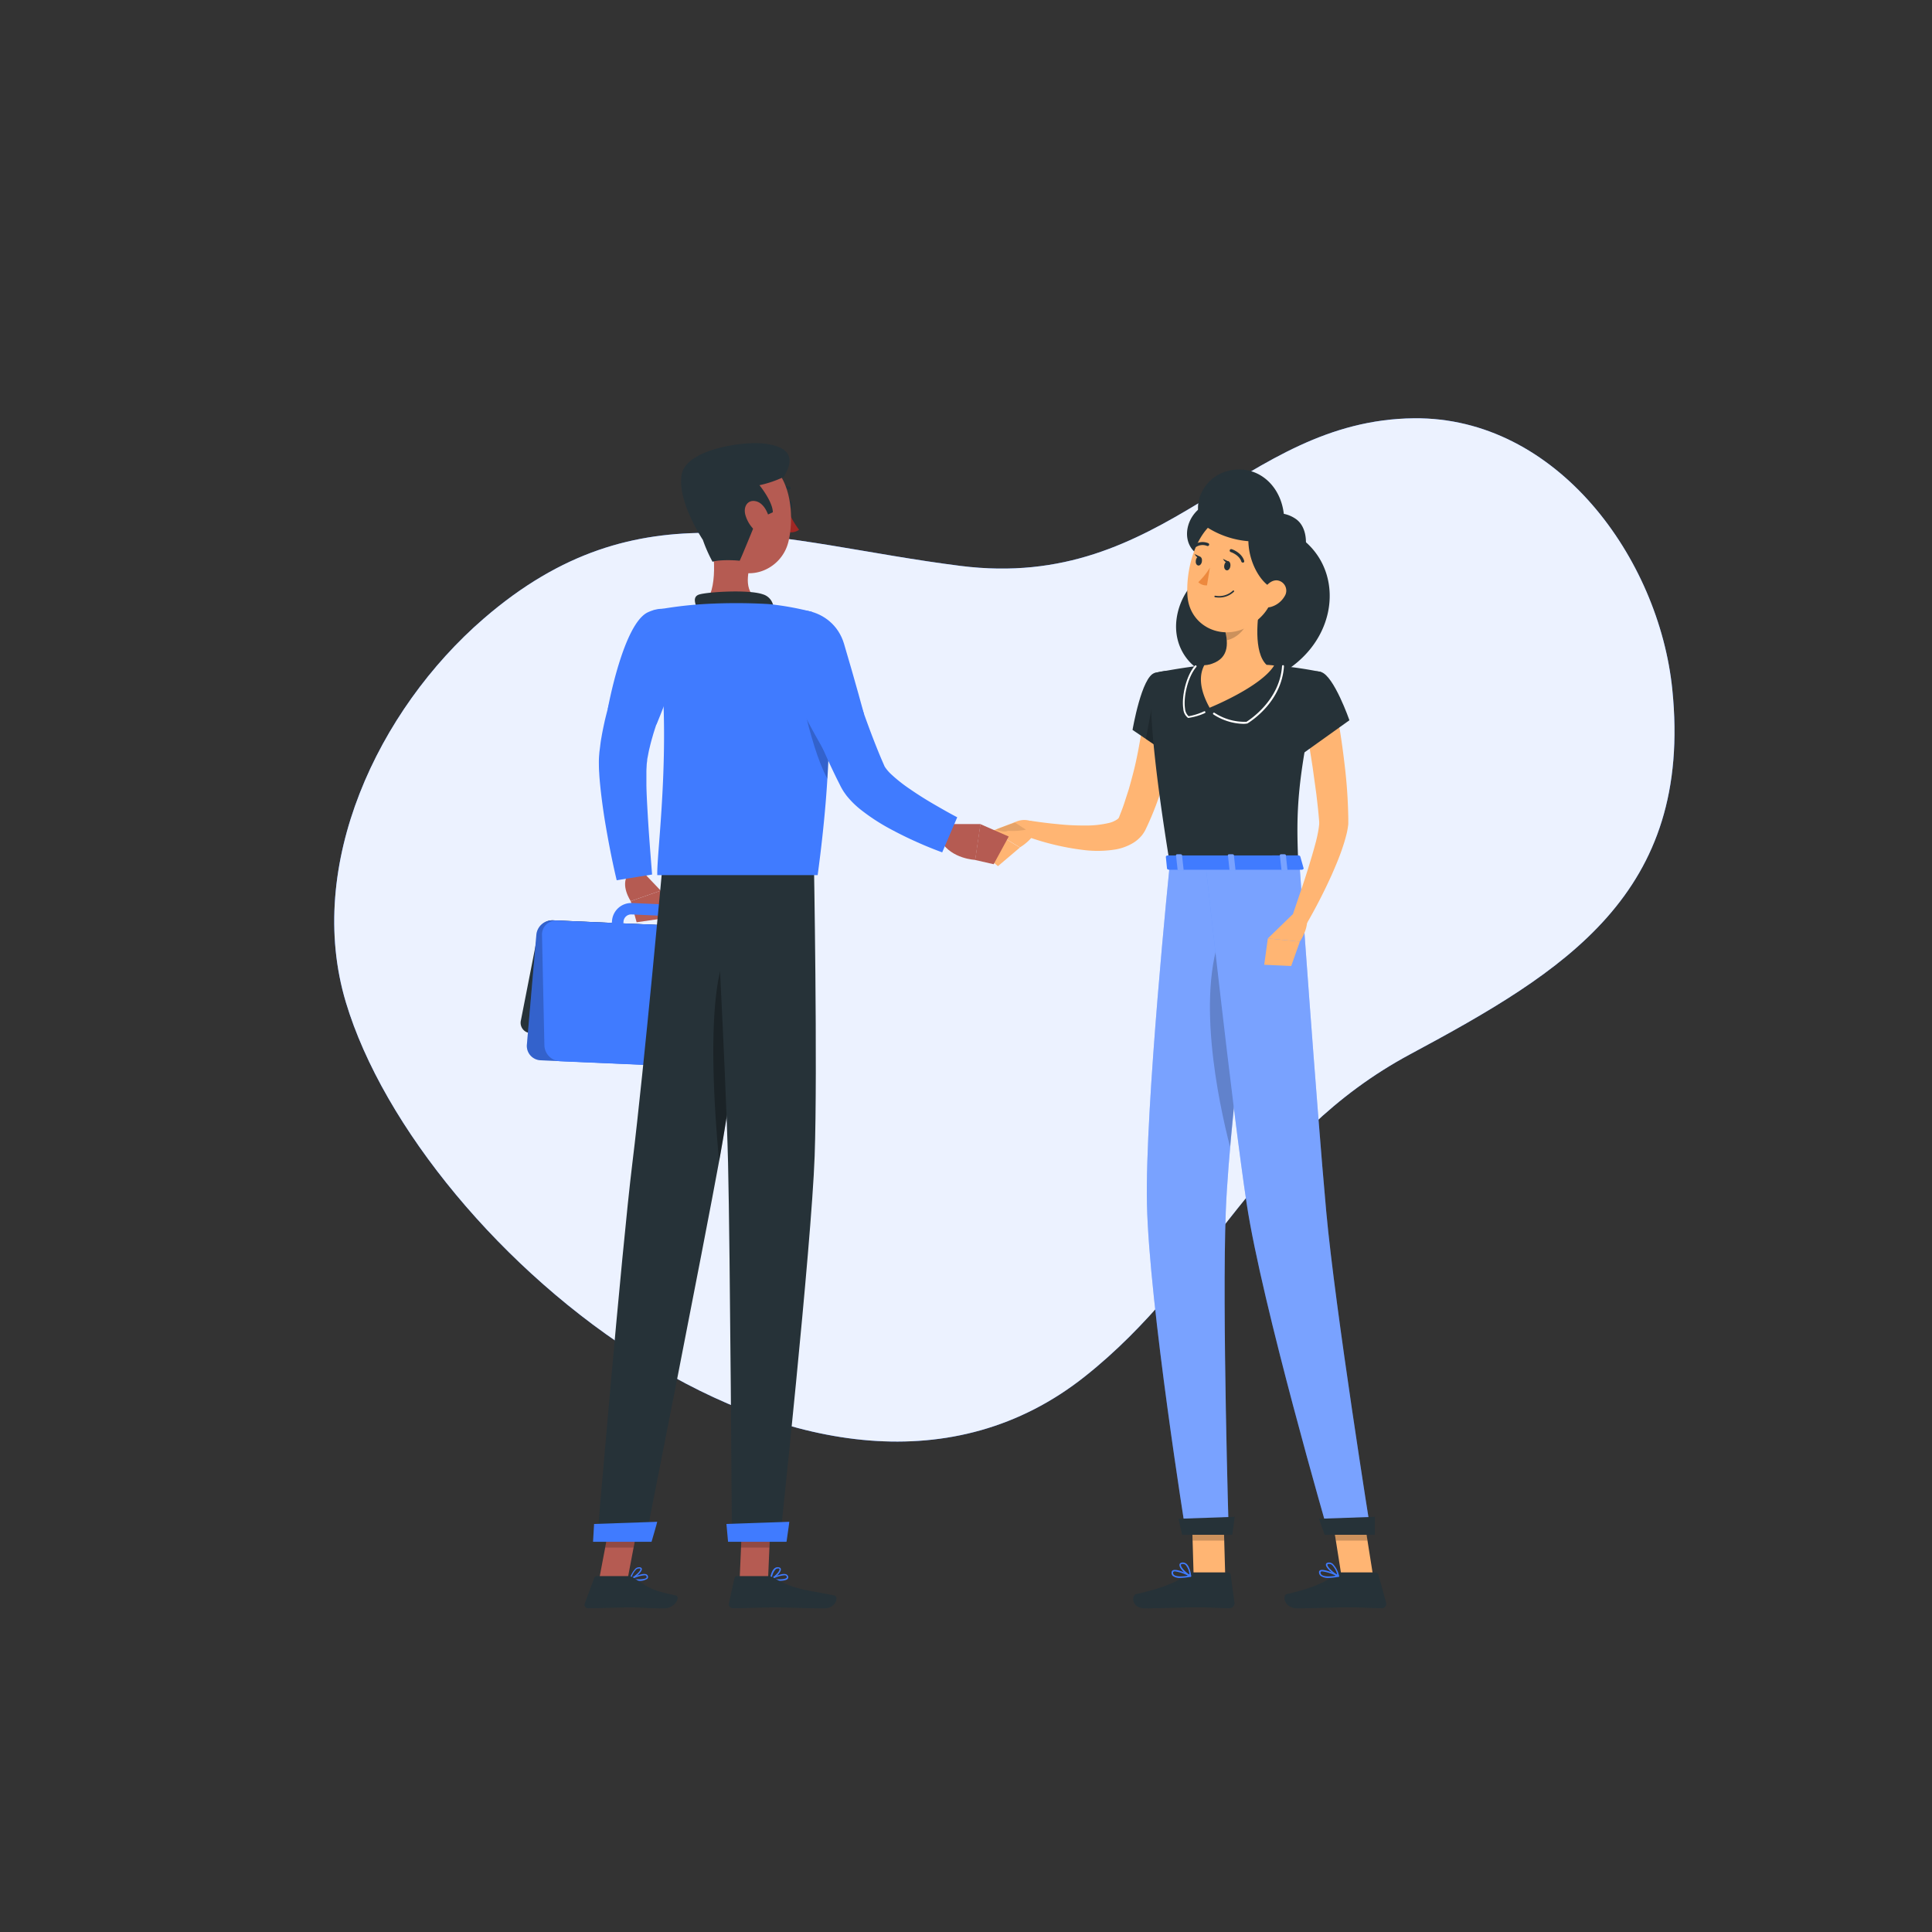 <svg xmlns="http://www.w3.org/2000/svg" viewBox="0 0 500 500"><rect x="0" y="0" width="500" height="500" fill="#333333" stroke="none"/><path d="M248.61 146.46c-47.51-6-83-21.35-123.46 13.66-27.34 23.64-46.29 63.78-35.64 99.27C108.77 323.6 213 409.9 280.7 356.28c33.07-26.19 44.32-62 84.29-83.46s73.16-41.51 67.8-94.39c-3.43-33.87-29.84-70.55-66.85-70.18-44.75.44-63.94 44.92-117.33 38.21z" fill="#407bff"/><path d="M248.61 146.46c-47.51-6-83-21.35-123.46 13.66-27.34 23.64-46.29 63.78-35.64 99.27C108.77 323.6 213 409.9 280.7 356.28c33.07-26.19 44.32-62 84.29-83.46s73.16-41.51 67.8-94.39c-3.43-33.87-29.84-70.55-66.85-70.18-44.75.44-63.94 44.92-117.33 38.21z" fill="#fff" opacity=".9"/><path d="M337.78 140.16a14.78 14.78 0 00-10.34-3.7c-2.43-4.9-7.44-7.76-12.74-6.79-7.6 1.39-9.92 10.52-4.64 13.85a22.3 22.3 0 005.62 2.55v.24a17.15 17.15 0 00-11.28 14.8c-.78 11.32 11.38 17.94 18 11.64A35 35 0 00325 170c1.28 1.8 2.66 3.64 4.15 5.56 16.54-7.62 19.33-26.17 8.63-35.4z" fill="#263238"/><path d="M304.53 184.17c-.1 1.4-.22 2.62-.4 3.9s-.35 2.52-.56 3.77c-.42 2.51-1 5-1.59 7.45a78.67 78.67 0 01-5.08 14.49l-.21.44c-.08.17-.1.23-.25.53a8.5 8.5 0 01-.89 1.4 9 9 0 01-2.29 2 13.39 13.39 0 01-4.68 1.71 29.62 29.62 0 01-8.23.11 66.9 66.9 0 01-14.83-3.57l1.1-4c2.31.35 4.72.67 7.08.88a61.48 61.48 0 007 .36 25.86 25.86 0 006.38-.68 6.25 6.25 0 002.11-.95 1.42 1.42 0 00.39-.43.64.64 0 00.06-.16l.28-.72c.42-1.07.83-2.15 1.18-3.26s.72-2.21 1.07-3.32c.63-2.25 1.25-4.5 1.76-6.8s.93-4.6 1.32-6.92.7-4.72.93-6.88z" fill="#ffb573"/><path d="M298.84 174.16c-3.38.85-5.74 14.74-5.74 14.74l9.3 6.32s8.92-14 6.32-17.71c-2.72-3.87-4.96-4.61-9.88-3.35z" fill="#263238"/><path opacity=".2" d="M299.14 177.26l-2.59 13.99 5.22 3.55-2.63-17.54z"/><path d="M263.14 212.58l-6.31 2.42 7.13 4.3s4.55-2.63 4.43-6l-.7-.4a5.31 5.31 0 00-4.55-.32z" fill="#ffb573"/><path d="M262.67 212.89l-3.12 1.11a17.06 17.06 0 00-1.79.72s2.06.86 3.09.28a17.37 17.37 0 004.67-.28z" opacity=".1"/><path fill="#ffb573" d="M252.9 219.69l5.37 4.47 5.68-4.82-7.12-4.3-3.93 4.65zM317.09 407.88h-8.18l-.55-18.96h8.19l.54 18.96z"/><path d="M308.63 406.93h9.19a.65.65 0 01.66.56l1 7.28a1.31 1.31 0 01-1.31 1.45c-3.2-.05-4.75-.24-8.8-.24-2.48 0-9.63.26-13.07.26s-3.62-3.4-2.19-3.71c6.42-1.38 11-3.28 13.11-5.1a2.18 2.18 0 011.41-.5z" fill="#263238"/><path d="M308.36 388.92l.28 9.78h8.19l-.28-9.78h-8.19z" opacity=".2"/><path d="M298.84 174.16s-3.9 1.37 3.91 49.41H336c-.56-13.53-.57-21.88 5.9-49.65a97.47 97.47 0 00-14.12-1.86 105.58 105.58 0 00-15.1 0c-6.49.59-13.84 2.1-13.84 2.1z" fill="#263238"/><path d="M321.74 187.33a14.8 14.8 0 01-7.71-2.44.24.24 0 01-.06-.34.25.25 0 01.35-.07 14.22 14.22 0 008.27 2.32c1.09-.69 8.63-5.72 9.2-14.43a.25.25 0 01.27-.23.25.25 0 01.23.27c-.58 8.91-8 13.93-9.49 14.84a.21.21 0 01-.11 0c-.32.07-.64.08-.95.08zM307.59 185.79a.2.2 0 01-.13 0 3.16 3.16 0 01-1.22-2.38c-.47-3.05.66-8.38 3-11.14a.25.25 0 01.36 0 .25.25 0 010 .35c-2.22 2.59-3.37 7.8-2.92 10.74a3 3 0 00.93 2 15.55 15.55 0 004-1.27.26.26 0 01.33.13.25.25 0 01-.13.33 15.53 15.53 0 01-4.22 1.24z" fill="#fff"/><path d="M326.28 155.06c-.95 4.85-1.9 13.76 1.5 17 0 0-1.33 4.93-10.36 4.93-9.93 0-4.74-4.93-4.74-4.93 5.41-1.3 5.27-5.32 4.33-9.09z" fill="#ffb573"/><path d="M327.77 172.06a105.58 105.58 0 00-15.1 0l-1 .1c-1.21 2.28-1.51 5.79 1.38 11 0 0 13.24-5.34 16.69-10.92-.64-.1-1.3-.15-1.97-.18z" fill="#ffb573"/><path d="M322.5 158.29L317 163a14.92 14.92 0 01.47 2.68c2.07-.3 4.91-2.57 5.13-4.74a7.17 7.17 0 00-.1-2.65z" opacity=".2"/><path d="M331.52 146.64c-1.85 7.91-2.47 11.3-7.21 14.71-7.12 5.14-16.43 1.14-17-7.17-.5-7.47 2.62-19.16 11-21a11.09 11.09 0 0113.21 13.46z" fill="#ffb573"/><path d="M302.75 223.57s-6.46 63.07-5.92 88c.56 26 10.07 85.19 10.07 85.19H318s-1.75-57.71-.77-83.21c1.07-27.81 9.9-90 9.9-90z" fill="#407bff"/><path d="M302.75 223.57s-6.46 63.07-5.92 88c.56 26 10.07 85.19 10.07 85.19H318s-1.75-57.71-.77-83.21c1.07-27.81 9.9-90 9.9-90z" fill="#fff" opacity=".3"/><path fill="#263238" d="M318.93 397.2h-12.99l-.95-4.14 14.55-.51-.61 4.65z"/><path d="M317.09 239.26c-8.16 16.43-1.64 46.4 1.25 57.55 1.48-16.74 4-37.22 5.93-52.25-1.27-8.5-3.41-12.87-7.18-5.3z" opacity=".2"/><path fill="#ffb573" d="M355.36 407.88h-8.19l-3-18.96h8.18l3.01 18.96z"/><path d="M346.77 406.93H356a.76.76 0 01.72.56l2 7.28a1.14 1.14 0 01-1.13 1.45c-3.21-.05-4.78-.24-8.83-.24-2.49 0-9.6.26-13 .26s-4.06-3.4-2.67-3.71c6.24-1.38 10.52-3.28 12.45-5.1a1.9 1.9 0 011.23-.5z" fill="#263238"/><path d="M344.17 388.92l1.55 9.78h8.19l-1.55-9.78h-8.19z" opacity=".2"/><path d="M312 223.57s6.87 63.07 10.65 88c3.93 26 21.13 85.19 21.13 85.19h11.02s-9.24-57.71-11.57-83.21c-2.54-27.81-6.93-90-6.93-90z" fill="#407bff"/><path d="M312 223.57s6.87 63.07 10.65 88c3.93 26 21.13 85.19 21.13 85.19h11.02s-9.24-57.71-11.57-83.21c-2.54-27.81-6.93-90-6.93-90z" fill="#fff" opacity=".3"/><path fill="#263238" d="M355.81 397.2h-12.99l-1.49-4.14 14.48-.51v4.65z"/><path d="M343.88 408.36a3.36 3.36 0 01-2.05-.5 1.21 1.21 0 01-.47-.95.52.52 0 01.26-.51c.93-.55 4.41 1.11 4.8 1.31a.21.21 0 01.13.2.16.16 0 01-.13.16 13.26 13.26 0 01-2.54.29zm-1.68-1.69a.68.68 0 00-.35.07.2.2 0 00-.1.21.81.81 0 00.3.62c.56.45 1.91.52 3.69.22a11.68 11.68 0 00-3.54-1.12z" fill="#407bff"/><path d="M346.38 408.07h-.08c-1-.45-3.19-2.21-3.16-3.14 0-.22.13-.49.66-.55a1.56 1.56 0 011.11.34 6.3 6.3 0 011.64 3.15.19.19 0 01-.06.18.2.2 0 01-.11.02zm-2.38-3.32h-.11c-.35 0-.36.18-.36.22 0 .56 1.47 1.95 2.54 2.55a5.1 5.1 0 00-1.37-2.52 1.13 1.13 0 00-.7-.25z" fill="#407bff"/><path d="M318.41 146.59c-.11.65-.55 1.12-1 1s-.69-.66-.57-1.31.54-1.12 1-1.05.68.71.57 1.36zM311.05 145.34c-.11.65-.55 1.12-1 1s-.68-.65-.57-1.31.54-1.12 1-1 .68.66.57 1.31z" fill="#263238"/><path d="M310.66 144.1l-1.49-.72s.6 1.36 1.49.72z" fill="#263238"/><path d="M313.12 146.9a17.67 17.67 0 01-3 3.76 2.88 2.88 0 002.25.83z" fill="#ed893e"/><path d="M315.45 154.64a5.56 5.56 0 01-1-.09.19.19 0 01-.16-.22.2.2 0 01.23-.16 5.23 5.23 0 004.54-1.3.19.19 0 01.28 0 .19.19 0 010 .27 5.46 5.46 0 01-3.89 1.5zM335.38 134.32a8.28 8.28 0 00-3.13-1.34c-.91-7.8-7.16-12.76-14.13-11.19-7.9 1.78-10.65 11.58-5.34 14.92a23.35 23.35 0 0010.3 3.35c.14 6.47 4.17 12 7 12.3 8.08-3.22 10.17-14.61 5.3-18.04z" fill="#263238"/><path d="M332.44 154.34a6 6 0 01-3.61 2.75c-2 .51-3-1.3-2.38-3.18.53-1.69 2.23-4 4.24-3.69a2.68 2.68 0 011.75 4.12z" fill="#ffb573"/><path d="M321.62 145.59a.39.39 0 01-.37-.27c-.53-1.71-2.72-2.45-2.74-2.45a.39.39 0 01-.25-.49.38.38 0 01.49-.25c.1 0 2.6.87 3.24 3a.39.39 0 01-.25.49zM309.42 141.56a.4.4 0 01-.34-.19.39.39 0 01.15-.53 3.86 3.86 0 013.53-.24.39.39 0 01-.35.69 3.12 3.12 0 00-2.8.22.34.34 0 01-.19.05z" fill="#263238"/><path d="M345.72 183.45c1 4.71 1.66 9.34 2.22 14.07a132.55 132.55 0 011 14.31v1.18c0 .44-.07.8-.12 1.17-.12.73-.25 1.41-.42 2-.32 1.28-.7 2.47-1.1 3.64-.8 2.33-1.75 4.54-2.71 6.72a141 141 0 01-6.51 12.65l-3.76-1.75 2.23-6.58c.75-2.18 1.47-4.38 2.14-6.57s1.32-4.36 1.88-6.5c.27-1.07.5-2.13.66-3.13.08-.5.14-1 .18-1.4v-.57l-.05-.57c-.18-2.24-.44-4.49-.71-6.75l-.94-6.8c-.69-4.52-1.46-9.1-2.23-13.57z" fill="#ffb573"/><path d="M341.9 173.92c3.33 1 7.33 12.48 7.33 12.48l-12.93 9.24s-4.71-9.57-3.31-13.88c1.46-4.48 5.1-9 8.91-7.84z" fill="#263238"/><path d="M305.55 408.36a3.05 3.05 0 01-2-.5 1.06 1.06 0 01-.35-.95.61.61 0 01.32-.51c1-.55 4.27 1.11 4.64 1.31a.19.19 0 01.1.2.19.19 0 01-.15.16 13.91 13.91 0 01-2.56.29zm-1.46-1.69a.74.74 0 00-.36.07.24.24 0 00-.13.21.72.72 0 00.22.62c.5.45 1.85.52 3.66.22a10.43 10.43 0 00-3.39-1.12z" fill="#407bff"/><path d="M308.09 408.07H308c-1-.45-2.91-2.21-2.75-3.14 0-.22.19-.49.72-.55a1.44 1.44 0 011.08.34c1 .86 1.22 3.06 1.22 3.15a.18.18 0 01-.08.18.2.2 0 01-.1.02zm-1.95-3.32H306c-.35 0-.37.18-.38.22-.09.56 1.22 1.95 2.21 2.55a4.47 4.47 0 00-1-2.52 1 1 0 00-.69-.25z" fill="#407bff"/><path d="M318 145.35l-1.49-.72s.62 1.37 1.49.72z" fill="#263238"/><path d="M336.5 221.62l.85 3c.12.24-.16.47-.54.47h-34.23c-.3 0-.54-.15-.56-.33l-.3-3c0-.21.24-.38.56-.38H336a.61.61 0 01.5.24z" fill="#407bff"/><path d="M332 225.38h.9c.18 0 .31-.09.3-.2l-.42-3.87c0-.11-.17-.21-.35-.21h-.9c-.18 0-.32.1-.31.21l.43 3.87c-.01.11.15.2.35.2z" fill="#407bff"/><path d="M332 225.38h.9c.18 0 .31-.09.3-.2l-.42-3.87c0-.11-.17-.21-.35-.21h-.9c-.18 0-.32.1-.31.21l.43 3.87c-.01.11.15.2.35.2z" fill="#fff" opacity=".3"/><path d="M305.12 225.38h.9c.18 0 .32-.09.31-.2l-.43-3.87c0-.11-.17-.21-.35-.21h-.9c-.18 0-.32.1-.3.21l.42 3.87c.01.11.17.2.35.2z" fill="#407bff"/><path d="M305.12 225.38h.9c.18 0 .32-.09.31-.2l-.43-3.87c0-.11-.17-.21-.35-.21h-.9c-.18 0-.32.1-.3.21l.42 3.87c.01.11.17.2.35.2z" fill="#fff" opacity=".3"/><path d="M318.55 225.38h.9c.18 0 .32-.09.3-.2l-.42-3.87c0-.11-.17-.21-.35-.21h-.9c-.18 0-.32.1-.3.21l.42 3.87c.01.11.17.2.35.2z" fill="#407bff"/><path d="M318.55 225.38h.9c.18 0 .32-.09.3-.2l-.42-3.87c0-.11-.17-.21-.35-.21h-.9c-.18 0-.32.1-.3.21l.42 3.87c.01.11.17.2.35.2z" fill="#fff" opacity=".3"/><path d="M334.47 236.7l-6.35 6.16 8.28.83s3-4.33 1.43-7.35z" fill="#ffb573"/><path fill="#ffb573" d="M327.18 249.68l6.98.32 2.24-6.31-8.28-.83-.94 6.82z"/><g><path d="M165.3 409.11a3.3 3.3 0 002.24-.55.68.68 0 00.1-.76.73.73 0 00-.49-.41c-1.18-.33-4 1.13-4.08 1.2a.19.19 0 00-.11.18.15.15 0 00.12.14 12.68 12.68 0 002.22.2zm1.38-1.42a1.15 1.15 0 01.33 0 .42.42 0 01.3.24c.09.22 0 .33 0 .39-.41.47-2.27.48-3.61.29a8.94 8.94 0 012.98-.92z" fill="#407bff"/><path d="M163.11 408.91h.08c.94-.4 2.93-2 2.92-2.82 0-.2-.11-.44-.58-.49a1.48 1.48 0 00-1 .3 5.88 5.88 0 00-1.55 2.83.14.14 0 00.05.16.14.14 0 00.08.02zm2.23-3h.11c.3 0 .31.15.31.19 0 .5-1.37 1.75-2.36 2.29a4.91 4.91 0 011.3-2.26 1.09 1.09 0 01.64-.2z" fill="#407bff"/><path fill="#b55b52" d="M155.06 408.74h7.35l3.23-17.02h-7.35l-3.23 17.02z"/><path d="M162.48 407.89h-8a.78.78 0 00-.7.5l-2.41 6.53a.91.91 0 00.86 1.3c2.91 0 7.11-.21 10.75-.21 4.25 0 3.86.23 8.85.23 3 0 4.3-3.05 3.08-3.33-5.56-1.25-6.21-1.39-10.72-4.45a3 3 0 00-1.71-.57z" fill="#263238"/><path opacity=".2" d="M165.64 391.73l-1.67 8.77h-7.35l1.67-8.77h7.35z"/><path d="M166.19 225.45l4.81 5.05-7.76 2.71s-2.82-4.12-.65-6.94z" fill="#b55b52"/><path fill="#b55b52" d="M172.44 237.56l-7.68 1.12-1.52-5.47 7.76-2.71 1.44 7.06z"/><path d="M137.36 267.36l37.48 1.64a3.82 3.82 0 003.79-3l4.48-22.9a2.66 2.66 0 00-2.55-3.28l-37.48-1.65a3.82 3.82 0 00-3.78 3l-4.49 22.9a2.66 2.66 0 002.55 3.29z" fill="#263238"/><path d="M139.93 274.4l46.3 2a4.1 4.1 0 004.24-3.73l2.45-28.42a3.71 3.71 0 00-3.57-4.07l-46.29-2a4.13 4.13 0 00-4.25 3.73l-2.45 28.42a3.72 3.72 0 003.57 4.07z" fill="#407bff"/><path d="M139.93 274.4l46.3 2a4.1 4.1 0 004.24-3.73l2.45-28.42a3.71 3.71 0 00-3.57-4.07l-46.29-2a4.13 4.13 0 00-4.25 3.73l-2.45 28.42a3.72 3.72 0 003.57 4.07z" opacity=".2"/><path d="M173.9 247.71h-.12l-13.44-.59a2.57 2.57 0 01-2.47-2.81l.53-6.13a5 5 0 015.11-4.48l9 .39a4.8 4.8 0 014.59 5.23l-.51 5.94a2.72 2.72 0 01-2.69 2.45zm-13-3.58l12.71.56.49-5.64a1.8 1.8 0 00-1.73-2l-9-.4a2 2 0 00-2 1.75z" fill="#407bff"/><path d="M191.18 276.65l-46.29-2a4.25 4.25 0 01-4-4.1l-.62-28.55a3.61 3.61 0 013.82-3.75l46.3 2a4.24 4.24 0 014 4.1l.61 28.55a3.62 3.62 0 01-3.82 3.75zM177.47 169.52c-.49 1-1.07 2.14-1.59 3.23s-1 2.25-1.55 3.38c-1 2.27-2 4.55-2.86 6.84s-1.66 4.6-2.37 6.89c-.33 1.15-.67 2.29-.92 3.42-.15.57-.28 1.14-.38 1.69l-.16.84c-.06.29-.12.58-.14.78 0 .44-.12.84-.14 1.43s-.07 1.07-.07 1.68v3.63c.05 2.49.2 5 .35 7.58.29 5.11.72 10.3 1.12 15.42l-9.16 1.48c-1.24-5.21-2.22-10.37-3.1-15.66-.42-2.64-.78-5.3-1.08-8-.14-1.38-.28-2.75-.35-4.2-.06-.69-.07-1.47-.08-2.23s0-1.62.09-2.48a11.48 11.48 0 01.12-1.17l.14-1.1c.08-.74.19-1.46.32-2.16.24-1.44.54-2.83.84-4.22.65-2.75 1.39-5.46 2.27-8.08s1.81-5.22 2.85-7.76c.52-1.27 1-2.53 1.62-3.79s1.11-2.46 1.8-3.84z" fill="#407bff"/><path d="M197.51 221.87s-7.07 54.93-11.16 77.33c-4.26 23.3-19.35 99.6-19.35 99.6h-12.49s6.34-74.94 9.15-97.82c3.07-25 8-79.11 8-79.11z" fill="#263238"/><path d="M170.08 393.84c.06 0-1.46 5.17-1.46 5.17h-15.14l.27-4.61z" fill="#407bff"/><path d="M203.53 130.65c0 .62.33 1.13.74 1.13s.73-.51.73-1.13-.33-1.12-.73-1.12-.74.47-.74 1.12z" fill="#263238"/><path d="M203.8 131.78a22.28 22.28 0 003 5.32 3.6 3.6 0 01-3 .56z" fill="#a02724"/><path d="M201.33 127.2a.39.39 0 00.21-.06 2.88 2.88 0 012.6-.48.37.37 0 00.47-.21.36.36 0 00-.21-.47 3.61 3.61 0 00-3.29.56.37.37 0 00-.08.51.36.36 0 00.3.15z" fill="#263238"/><path d="M183.84 137.52c1 5.38 2.1 15.23-1.66 18.81 0 0 1.47 5.45 11.46 5.45 11 0 5.24-5.45 5.24-5.45-6-1.43-5.83-5.87-4.79-10.05z" fill="#b55b52"/><path d="M180.74 158.2c-.78-1.72-1.65-3.7.14-4.32 2-.68 12.77-1.37 16.49-.09a3.85 3.85 0 012.67 4.78z" fill="#263238"/><path d="M167.71 158.44c-6.43 2.92-10.43 25.06-10.43 25.06l12.61 4a133.92 133.92 0 006.16-18c2.29-9.24-1.76-14.04-8.34-11.06z" fill="#407bff"/><path d="M246 213.26h7.76l-1.36 9.28s-6.08-.22-8.84-4.8z" fill="#b55b52"/><path fill="#b55b52" d="M261.06 216.49l-3.9 7.17-4.8-1.1 1.36-9.28 7.34 3.21zM182.78 129.33c.47 7.64.36 12.14 4.22 16.06 5.8 5.9 15.23 2.4 17.05-5.23 1.65-6.86.6-18.2-6.88-21.24a10.44 10.44 0 00-14.39 10.41z"/><path d="M181.9 139.72s-6.92-10.38-5.42-17.15c1.37-6.19 15.34-8.4 21.14-7.78 6.16.67 8.56 3.32 5.18 8.66a28.62 28.62 0 01-6.25 2.12s3.43 4.21 3.46 7c-1 .52-4.09 1.76-4.09 1.76s-4.38 10.81-4.51 10.79c-1.69-.2-5.6-.26-7 .27a37.46 37.46 0 01-2.51-5.67z" fill="#263238"/><path d="M192.89 133.21a8.68 8.68 0 003.1 4.59c2 1.5 3.49.08 3.34-2.17-.13-2-1.33-5.23-3.53-5.86s-3.49 1.23-2.91 3.44z" fill="#b55b52"/><path d="M192.21 242.4c-9.83 2.28-8 37.84-6.11 58.11.09-.46.16-.89.24-1.31 2.44-13.34 5.93-38.2 8.36-56.14a4.92 4.92 0 00-2.49-.66z" opacity=".3"/><path d="M201.72 409.11c.94 0 1.85-.13 2.16-.55a.65.65 0 000-.76.87.87 0 00-.55-.41c-1.22-.33-3.79 1.13-3.9 1.2a.17.17 0 00-.08.18.18.18 0 00.14.14 13.29 13.29 0 002.23.2zm1.17-1.42a1.15 1.15 0 01.33 0 .51.51 0 01.34.24c.13.22.08.33 0 .39-.34.47-2.2.48-3.57.29a7.87 7.87 0 012.9-.92z" fill="#407bff"/><path d="M199.5 408.91h.07c.89-.4 2.65-2 2.51-2.82 0-.2-.17-.44-.65-.49a1.3 1.3 0 00-1 .3c-.94.77-1.13 2.75-1.14 2.83a.17.17 0 00.07.16.19.19 0 00.14.02zm1.79-3h.11c.31 0 .33.15.34.19.08.5-1.12 1.75-2 2.29a4.08 4.08 0 011-2.26.92.92 0 01.55-.2z" fill="#407bff"/><path fill="#b55b52" d="M191.42 408.74h7.35l.73-17.02h-7.34l-.74 17.02z"/><path d="M198.72 407.89h-8a.65.65 0 00-.63.5l-1.45 6.53a1.07 1.07 0 001.06 1.3c2.89 0 7.07-.21 10.71-.21 4.26 0 7.93.23 12.92.23 3 0 3.85-3.05 2.59-3.33-5.75-1.25-10.44-1.39-15.41-4.45a3.41 3.41 0 00-1.79-.57z" fill="#263238"/><path opacity=".2" d="M199.5 391.73l-.38 8.77h-7.35l.38-8.77h7.35z"/><path d="M210.62 221.87s1 54.93.21 77.33c-.83 23.3-9 99.6-9 99.6h-12.41s-.46-74.94-1-97.82c-.61-25-3.62-79.11-3.62-79.11z" fill="#263238"/><path d="M204.26 393.84c.05 0-.71 5.17-.71 5.17h-15.13l-.42-4.61zM210.18 158.37s8.82 13.44 1.43 68.11h-41.5c-.27-6 4.74-40.07-1.08-68.49a102.56 102.56 0 0113.15-1.66 145.27 145.27 0 0116.7 0 73.5 73.5 0 0111.3 2.04z" fill="#407bff"/><path d="M214.56 186.34l-8.7-14.42s3.27 20.44 8.28 29.66c.34-5.77.46-10.83.42-15.24z" opacity=".2"/><path d="M218.27 168.89c1.43 4.57 3 9.25 4.61 13.83s3.29 9.13 5.13 13.5l.7 1.62a3.57 3.57 0 01.16.37 2.38 2.38 0 00.14.27 10.69 10.69 0 001.54 1.82 39.53 39.53 0 005.07 4c1.88 1.3 3.87 2.56 5.92 3.75s4.17 2.41 6.19 3.46l-3.89 9.08a103 103 0 01-14.29-6.52 51.92 51.92 0 01-7-4.69 22.7 22.7 0 01-3.55-3.58c-.3-.43-.59-.81-.88-1.29s-.61-1.08-.7-1.28l-.88-1.75c-2.29-4.66-4.34-9.32-6.23-14s-3.65-9.39-5.34-14.26z" fill="#407bff"/><path d="M200.38 161.69c-2.57 6.54 13.06 32.87 13.06 32.87l10.17-9.73s-2.22-8.27-5.18-18.23c-2.92-9.79-15.6-11.16-18.05-4.91z" fill="#407bff"/></g></svg>